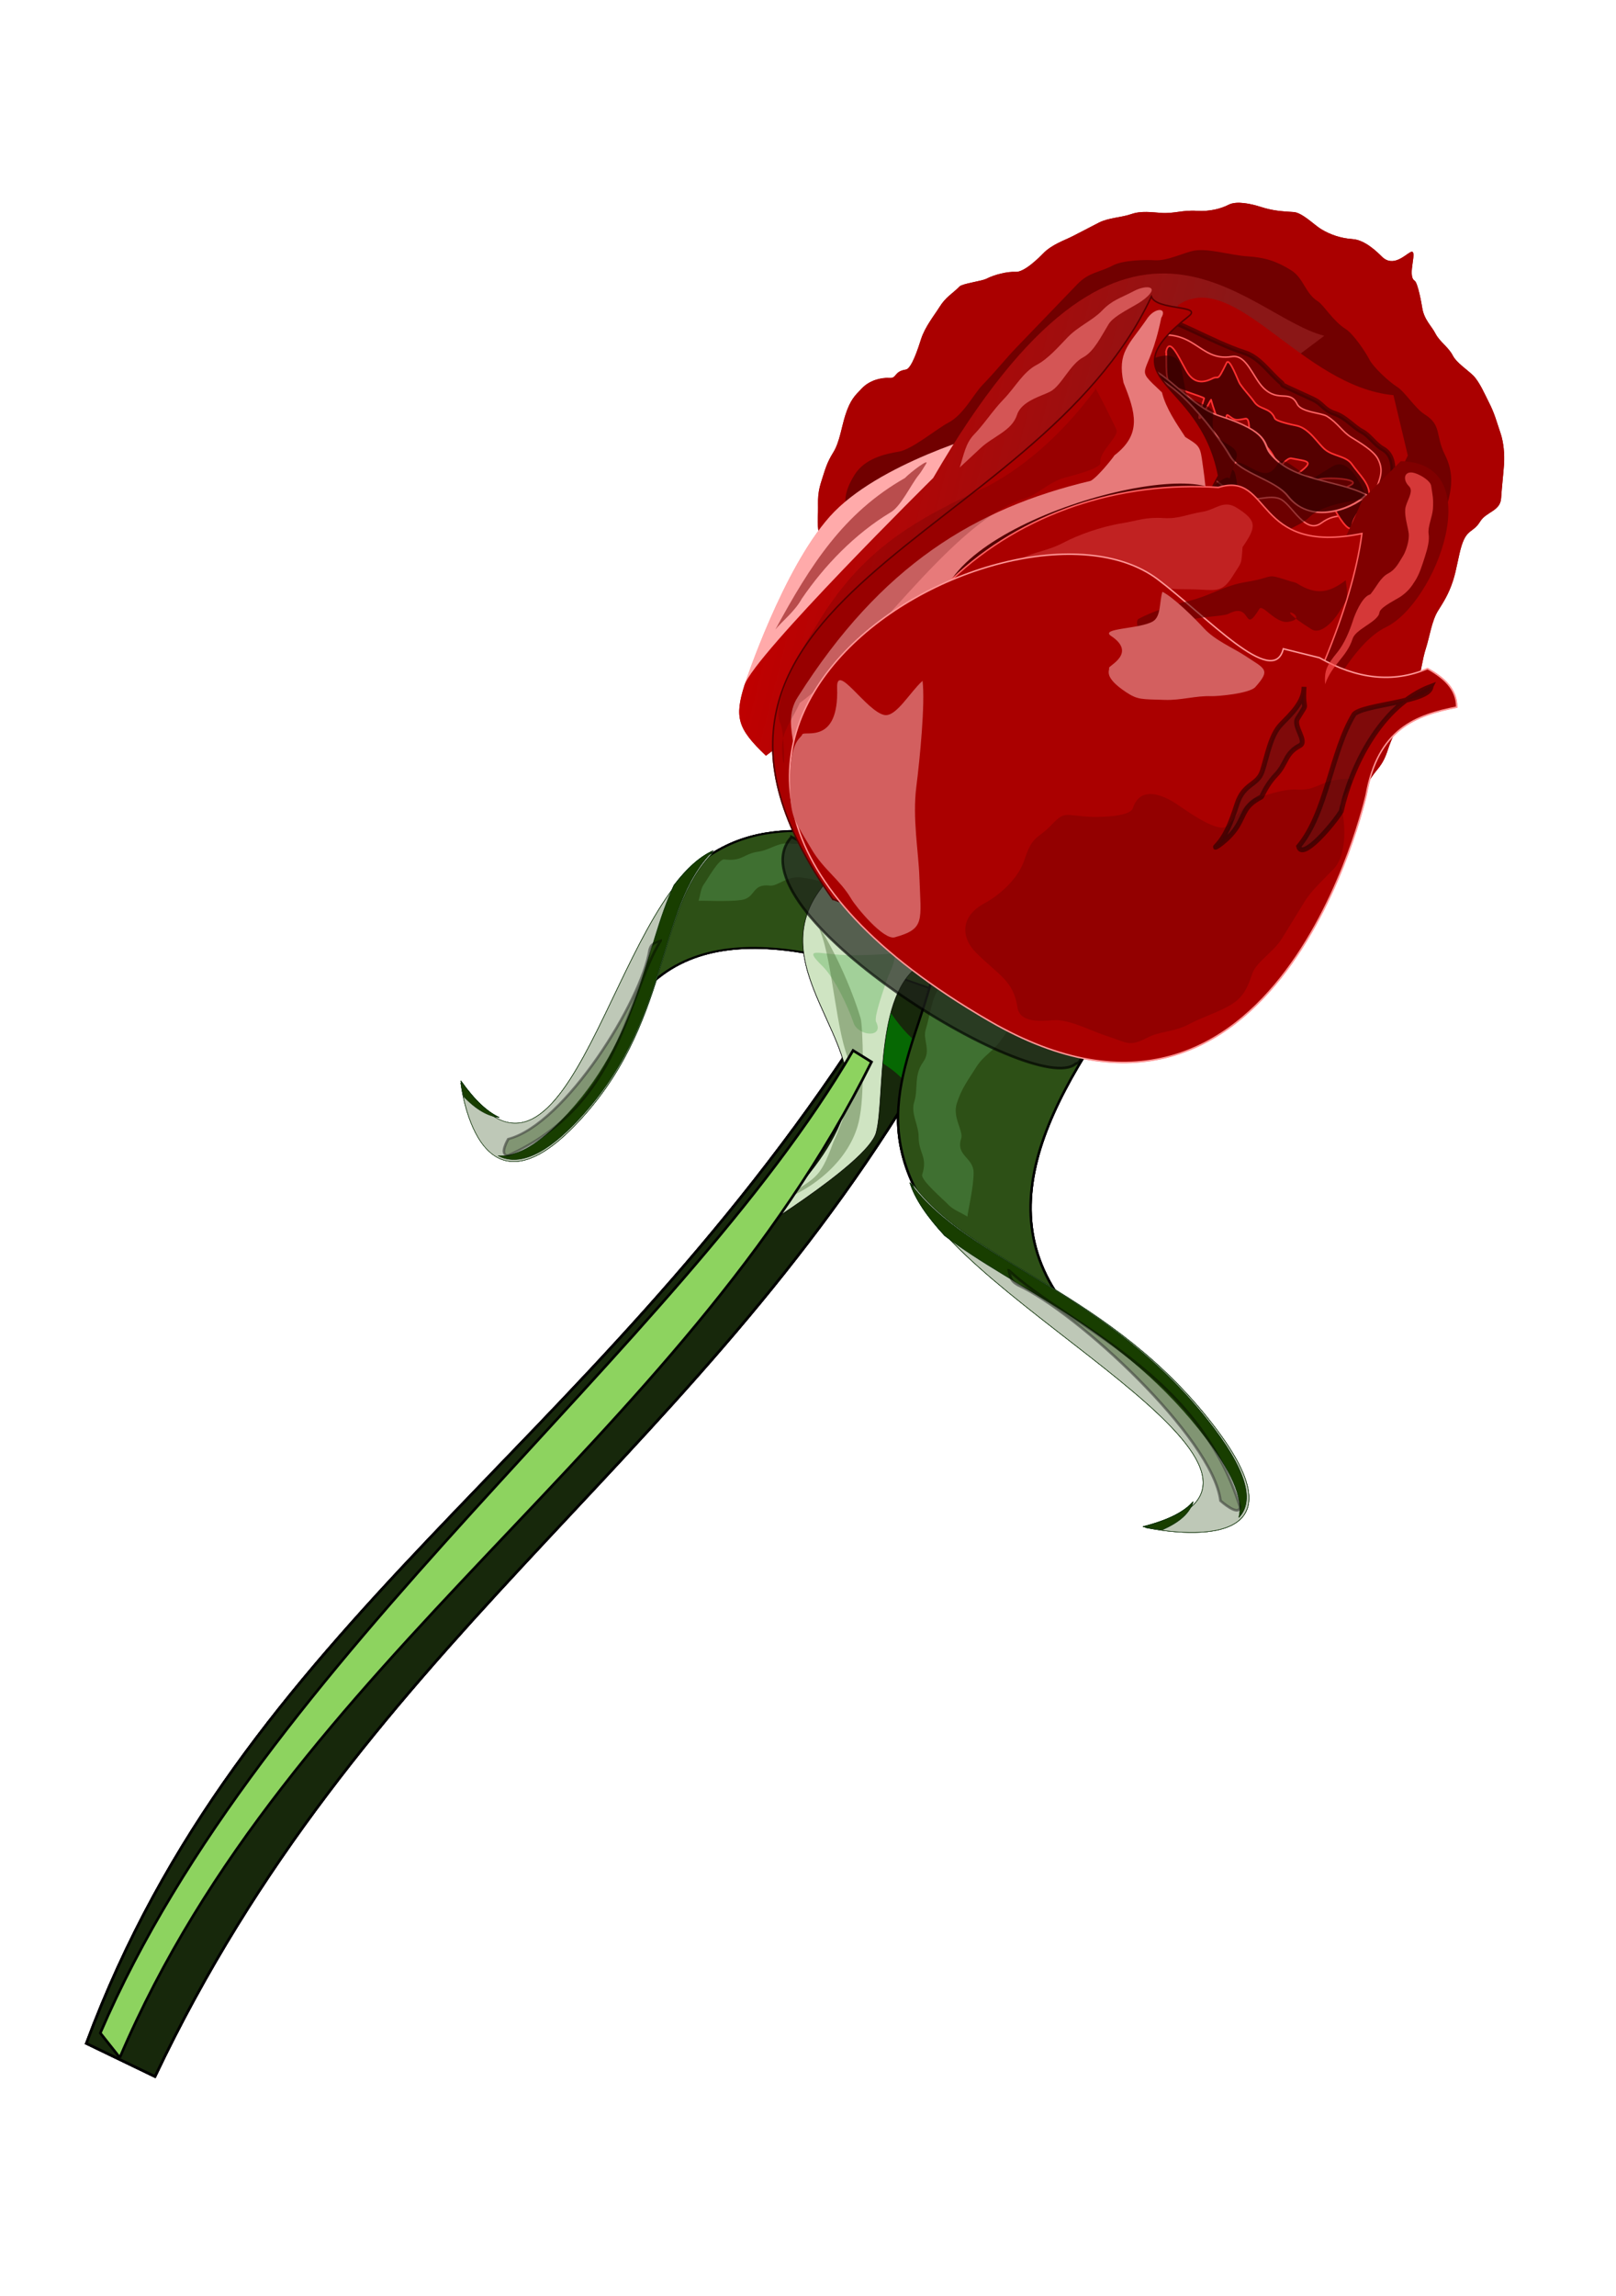 <?xml version="1.0" encoding="UTF-8" standalone="no"?>
<svg
   xmlns:dc="http://purl.org/dc/elements/1.1/"
   xmlns:cc="http://creativecommons.org/ns#"
   xmlns:rdf="http://www.w3.org/1999/02/22-rdf-syntax-ns#"
   xmlns:svg="http://www.w3.org/2000/svg"
   xmlns="http://www.w3.org/2000/svg"
   xmlns:xlink="http://www.w3.org/1999/xlink"
   xmlns:sodipodi="http://sodipodi.sourceforge.net/DTD/sodipodi-0.dtd"
   xmlns:inkscape="http://www.inkscape.org/namespaces/inkscape"
   viewBox="0 0 332.598 472.441"
   version="1.1"
   id="svg370"
   sodipodi:docname="rose.svg"
   width="88mm"
   height="125mm"
   inkscape:version="1.0.2-2 (e86c870879, 2021-01-15)">
  <sodipodi:namedview
     pagecolor="#ffffff"
     bordercolor="#666666"
     borderopacity="1"
     objecttolerance="10"
     gridtolerance="10"
     guidetolerance="10"
     inkscape:pageopacity="0"
     inkscape:pageshadow="2"
     inkscape:window-width="1920"
     inkscape:window-height="1017"
     id="namedview372"
     showgrid="false"
     units="mm"
     inkscape:zoom="0.57113489"
     inkscape:cx="114.16032"
     inkscape:cy="526.79585"
     inkscape:window-x="-8"
     inkscape:window-y="-8"
     inkscape:window-maximized="1"
     inkscape:current-layer="svg370" />
  <defs
     id="defs78">
    <filter
       id="e">
      <feGaussianBlur
         stdDeviation=".649"
         id="feGaussianBlur2" />
    </filter>
    <filter
       id="o">
      <feGaussianBlur
         stdDeviation=".119"
         id="feGaussianBlur5" />
    </filter>
    <filter
       id="b"
       x="-0.369"
       y="-0.616"
       width="1.738"
       height="2.233">
      <feGaussianBlur
         stdDeviation="4.485"
         id="feGaussianBlur8" />
    </filter>
    <filter
       id="h"
       x="-0.255"
       y="-0.268"
       width="1.51"
       height="1.536">
      <feGaussianBlur
         stdDeviation="7.305"
         id="feGaussianBlur11" />
    </filter>
    <filter
       id="a"
       x="-0.743"
       y="-0.228"
       width="2.485"
       height="1.456">
      <feGaussianBlur
         stdDeviation="3.508"
         id="feGaussianBlur14" />
    </filter>
    <filter
       id="g"
       x="-0.126"
       y="-0.131"
       width="1.251"
       height="1.262">
      <feGaussianBlur
         stdDeviation="3.414"
         id="feGaussianBlur17" />
    </filter>
    <filter
       id="w"
       x="-0.219"
       y="-0.295"
       width="1.438"
       height="1.589">
      <feGaussianBlur
         stdDeviation="3.588"
         id="feGaussianBlur20" />
    </filter>
    <filter
       id="v"
       x="-0.155"
       y="-0.089"
       width="1.31"
       height="1.177">
      <feGaussianBlur
         stdDeviation="4.331"
         id="feGaussianBlur23" />
    </filter>
    <filter
       id="u"
       x="-0.193"
       y="-0.231"
       width="1.386"
       height="1.461">
      <feGaussianBlur
         stdDeviation="3.904"
         id="feGaussianBlur26" />
    </filter>
    <filter
       id="t"
       x="-0.124"
       y="-0.067"
       width="1.247"
       height="1.135">
      <feGaussianBlur
         stdDeviation="2.482"
         id="feGaussianBlur29" />
    </filter>
    <filter
       id="s"
       x="-0.211"
       y="-0.121"
       width="1.422"
       height="1.242">
      <feGaussianBlur
         stdDeviation="2.315"
         id="feGaussianBlur32" />
    </filter>
    <filter
       id="r"
       x="-0.195"
       y="-0.09"
       width="1.39"
       height="1.18">
      <feGaussianBlur
         stdDeviation="1.54"
         id="feGaussianBlur35" />
    </filter>
    <filter
       id="q"
       x="-0.113"
       y="-0.149"
       width="1.225"
       height="1.297">
      <feGaussianBlur
         stdDeviation="5.523"
         id="feGaussianBlur38" />
    </filter>
    <filter
       id="p"
       x="-0.49"
       y="-0.13"
       width="1.98"
       height="1.26">
      <feGaussianBlur
         stdDeviation="2.471"
         id="feGaussianBlur41" />
    </filter>
    <filter
       id="n"
       x="-0.102"
       y="-0.214"
       width="1.205"
       height="1.429">
      <feGaussianBlur
         stdDeviation="2.404"
         id="feGaussianBlur44" />
    </filter>
    <filter
       id="d"
       x="-0.565"
       y="-0.174"
       width="2.131"
       height="1.349">
      <feGaussianBlur
         stdDeviation="8.914"
         id="feGaussianBlur47" />
    </filter>
    <filter
       id="c"
       x="-0.079"
       y="-0.145"
       width="1.159"
       height="1.29">
      <feGaussianBlur
         stdDeviation="3.743"
         id="feGaussianBlur50" />
    </filter>
    <filter
       id="m"
       x="-0.311"
       y="-0.107"
       width="1.622"
       height="1.214">
      <feGaussianBlur
         stdDeviation="3.773"
         id="feGaussianBlur53" />
    </filter>
    <filter
       id="l"
       x="-0.325"
       y="-0.321"
       width="1.649"
       height="1.643">
      <feGaussianBlur
         stdDeviation="4.364"
         id="feGaussianBlur56" />
    </filter>
    <filter
       id="k"
       x="-0.17"
       y="-0.294"
       width="1.34"
       height="1.588">
      <feGaussianBlur
         stdDeviation="5.149"
         id="feGaussianBlur59" />
    </filter>
    <filter
       id="j"
       x="-0.109"
       y="-0.038"
       width="1.217"
       height="1.076">
      <feGaussianBlur
         stdDeviation="5.116"
         id="feGaussianBlur62" />
    </filter>
    <filter
       id="i"
       x="-0.133"
       y="-0.331"
       width="1.266"
       height="1.662">
      <feGaussianBlur
         stdDeviation="7.506"
         id="feGaussianBlur65" />
    </filter>
    <linearGradient
       id="x"
       x1="327.29"
       x2="535.38"
       y1="1008.4"
       y2="452.09"
       gradientUnits="userSpaceOnUse">
      <stop
         stop-color="#6e0000"
         offset="0"
         id="stop68" />
      <stop
         stop-color="#d49182"
         offset="1"
         id="stop70" />
    </linearGradient>
    <linearGradient
       id="f"
       x1="118.19"
       x2="194.36"
       y1="410.22"
       y2="405.22"
       gradientUnits="userSpaceOnUse">
      <stop
         stop-color="#be0000"
         offset="0"
         id="stop73" />
      <stop
         stop-color="#8b1717"
         offset="1"
         id="stop75" />
    </linearGradient>
    <linearGradient
       inkscape:collect="always"
       xlink:href="#f"
       id="linearGradient1201"
       gradientUnits="userSpaceOnUse"
       x1="118.19"
       y1="410.22"
       x2="194.36"
       y2="405.22" />
    <linearGradient
       inkscape:collect="always"
       xlink:href="#f"
       id="linearGradient1203"
       gradientUnits="userSpaceOnUse"
       x1="118.19"
       y1="410.22"
       x2="194.36"
       y2="405.22" />
  </defs>
  <path
     d="m 172.075,178.653 c -6.114,9.523 -0.523,23.248 5.158,33.552 C 119.967,300.226 50.068,333.713 17.781,420.446 l 14.114,6.81 C 73.934,338.9 139.898,302.569 187.313,225.126 c 13.436,7.609 25.913,-2.185 36.926,-10.338 l -52.168,-36.138 z"
     fill="#17280b"
     fill-rule="evenodd"
     stroke="#000000"
     id="path82"
     style="stroke-width:0.537" />
  <path
     d="m 161.55,565.47 c -4.019,-0.62 -11.234,-7.594 -13.132,0 -0.367,1.467 8.208,9.345 9.091,11.112 3.441,6.881 5.001,11.062 10.102,16.162 5.67,5.67 10.144,4.567 17.173,8.081 4.633,2.316 16.574,2.123 20.203,3.03 4.081,1.02 12.777,-6.388 16.162,-8.081 0.083,-0.041 -15.105,-4.281 -30.305,-8.081 -10.949,-2.737 -23.228,-13.123 -29.294,-22.223 z"
     fill="#008000"
     fill-rule="evenodd"
     filter="url(#k)"
     opacity="0.85"
     id="path84"
     transform="matrix(0.511,0.164,-0.164,0.511,189.349,-115.809)" />
  <g
     transform="matrix(-0.001,0.427,-0.527,-0.063,478.261,69.741)"
     fill-rule="evenodd"
     id="g96">
    <path
       d="m 321.38,536.36 c 7.813,32.86 -9.464,68.319 25.735,98.342 l 87.212,31.991 C 369.665,644.316 377.66,591.832 395.725,535.173 l -74.344,1.185 z"
       fill="#2d5016"
       stroke="#000000"
       stroke-width="0.911"
       id="path86" />
    <path
       transform="matrix(1,0,0,0.779,0,119.16)"
       d="m 364.29,660.93 c -0.432,-2.129 -1.14,-14.559 -2.857,-21.429 -1.845,-7.381 -8.571,-5.11 -8.571,-14.286 0,-3.863 -5.714,-8.452 -5.714,-15.714 0,-7.875 1.307,-12.248 2.857,-20 1.301,-6.505 4.23,-9.778 5.714,-15.714 1.683,-6.731 2.857,-10.413 2.857,-18.571 0,-9.798 -1.149,-11.149 -5.714,-15.714 -4.39,-4.39 -15.15,4.718 -17.143,5.714 -7.791,3.896 -6.245,3.552 -8.571,12.857 -1.557,6.229 0,14.969 0,21.429 0,5.36 4.583,8.812 2.857,15.714 -1.917,7.667 1.429,13.139 1.429,20 0,5.91 4.277,9.965 5.714,15.714 1.937,7.747 5.714,7.826 5.714,17.143 0,2.796 11.23,8.78 12.857,10 2.409,1.807 5.714,1.905 8.571,2.857 z"
       fill="#569652"
       filter="url(#d)"
       opacity="0.679"
       id="path88" />
    <path
       d="m 340.36,628.43 c 31.429,22.736 85.536,15.775 139.64,53.929 53.773,37.917 -14.286,44.286 -14.286,44.286 68.478,-42.938 -97.976,-59.524 -125.36,-98.214 z"
       fill="#bec8b7"
       stroke="#062a00"
       stroke-width="0.2"
       id="path90" />
    <path
       d="m 339.36,628.41 c 3.835,5.419 10.423,10.409 18.688,15.094 l 0.094,0.062 c 31.807,11.603 75.857,12.773 119.88,43.812 14.827,10.455 20.342,18.502 20.625,24.688 3.254,-6.642 -0.387,-16.153 -19.625,-29.719 -54.107,-38.153 -108.23,-31.202 -139.66,-53.938 z m 140.75,83.25 c -1.949,4.638 -6.815,9.601 -15.375,14.969 0,0 3.109,-0.316 7.406,-1.125 5.646,-4.939 8.095,-9.531 7.969,-13.844 z"
       fill="#183e00"
       stroke="#062a00"
       stroke-width="0.2"
       id="path92" />
    <path
       d="m 385.71,648.79 c 28.942,13.431 81.089,14.989 112.14,59.286 0.769,3.847 -7.806,0.026 -7.857,0 -10.251,-22.191 -74.539,-52.052 -99.286,-55 -2.78,-0.695 -3.11,-1.136 -5,-4.286 z"
       fill="#2d5016"
       filter="url(#c)"
       opacity="0.645"
       stroke="#000000"
       id="path94" />
  </g>
  <path
     d="m 173.919,177.825 16.944,19.946 c -11.103,4.647 -8.596,28.06 -10.536,35.272 -1.742,6.473 -28.133,22.366 -28.133,22.366 0,0 18.787,-13.983 22.007,-28.363 3.386,-15.126 -21.545,-31.945 -0.281,-49.222 z"
     fill="#cfe4c2"
     fill-rule="evenodd"
     stroke="#000000"
     stroke-width="0.107"
     id="path98" />
  <path
     d="m 168.62,556.38 c -4.383,1.834 -13.351,5.358 -20.203,7.071 -8.494,2.123 -14.014,1.579 -5.051,6.061 6.157,3.078 14.229,11.901 18.183,17.173 3.27,4.359 13.098,1.987 8.081,-3.03 -1.356,-1.356 -1.01,-11.481 -1.01,-15.152 0,-4.921 1.096,-6.64 0,-12.122 z"
     fill="#46a846"
     fill-rule="evenodd"
     filter="url(#l)"
     opacity="0.573"
     id="path100"
     transform="matrix(0.511,0.164,-0.164,0.511,189.349,-115.809)" />
  <g
     transform="matrix(0.511,0.164,-0.164,0.511,116.935,-133.398)"
     fill-rule="evenodd"
     id="g112">
    <path
       d="m 321.38,536.36 c 7.813,32.86 -9.464,68.319 25.735,98.342 l 87.212,31.991 C 369.665,644.316 377.66,591.832 395.725,535.173 l -74.344,1.185 z"
       fill="#2d5016"
       stroke="#000000"
       stroke-width="0.911"
       id="path102" />
    <path
       transform="matrix(1,0,0,0.779,0,119.16)"
       d="m 364.29,660.93 c -0.432,-2.129 -1.14,-14.559 -2.857,-21.429 -1.845,-7.381 -8.571,-5.11 -8.571,-14.286 0,-3.863 -5.714,-8.452 -5.714,-15.714 0,-7.875 1.307,-12.248 2.857,-20 1.301,-6.505 4.23,-9.778 5.714,-15.714 1.683,-6.731 2.857,-10.413 2.857,-18.571 0,-9.798 -1.149,-11.149 -5.714,-15.714 -4.39,-4.39 -15.15,4.718 -17.143,5.714 -7.791,3.896 -6.245,3.552 -8.571,12.857 -1.557,6.229 0,14.969 0,21.429 0,5.36 4.583,8.812 2.857,15.714 -1.917,7.667 1.429,13.139 1.429,20 0,5.91 4.277,9.965 5.714,15.714 1.937,7.747 5.714,7.826 5.714,17.143 0,2.796 11.23,8.78 12.857,10 2.409,1.807 5.714,1.905 8.571,2.857 z"
       fill="#569652"
       filter="url(#d)"
       opacity="0.679"
       id="path104" />
    <path
       d="m 340.36,628.43 c 31.429,22.736 85.536,15.775 139.64,53.929 53.773,37.917 -14.286,44.286 -14.286,44.286 68.478,-42.938 -97.976,-59.524 -125.36,-98.214 z"
       fill="#bec8b7"
       stroke="#062a00"
       stroke-width="0.2"
       id="path106" />
    <path
       d="m 339.36,628.41 c 3.835,5.419 10.423,10.409 18.688,15.094 l 0.094,0.062 c 31.807,11.603 75.857,12.773 119.88,43.812 14.827,10.455 20.342,18.502 20.625,24.688 3.254,-6.642 -0.387,-16.153 -19.625,-29.719 -54.107,-38.153 -108.23,-31.202 -139.66,-53.938 z m 140.75,83.25 c -1.949,4.638 -6.815,9.601 -15.375,14.969 0,0 3.109,-0.316 7.406,-1.125 5.646,-4.939 8.095,-9.531 7.969,-13.844 z"
       fill="#183e00"
       stroke="#062a00"
       stroke-width="0.2"
       id="path108" />
    <path
       d="m 385.71,648.79 c 28.942,13.431 81.089,14.989 112.14,59.286 0.769,3.847 -7.806,0.026 -7.857,0 -10.251,-22.191 -74.539,-52.052 -99.286,-55 -2.78,-0.695 -3.11,-1.136 -5,-4.286 z"
       fill="#2d5016"
       filter="url(#c)"
       opacity="0.645"
       stroke="#000000"
       id="path110" />
  </g>
  <g
     transform="matrix(0.959,0.308,-0.315,0.979,173.939,-312.045)"
     fill-rule="evenodd"
     id="g170">
    <path
       d="m 235.3,426.88 c -6.612,2.098 -15.406,1.306 -22.039,0 -6.454,-1.271 -11.549,-0.722 -17.841,0.517 -5.125,1.009 -10.207,1.034 -15.742,1.034 -5.753,0 -11.74,-1.55 -17.841,-1.55 -5.613,0 -8.448,-0.568 -11.544,-3.617 -2.795,-2.752 -2.889,-5.298 -5.772,-6.718 -4.119,-2.028 -8.798,-2.463 -12.069,-5.684 -2.721,-2.679 -5.086,-6.558 -6.822,-8.268 -0.736,-0.724 -0.826,-5.835 -1.05,-6.718 -0.701,-2.76 -2.067,-4.524 -2.624,-6.718 -0.758,-2.986 -1.574,-3.813 -1.574,-7.234 0,-2.596 -0.105,-3.722 0.525,-6.201 0.572,-2.253 0,-5.415 0,-7.751 0,-3.229 0.608,-4.298 1.574,-6.201 0.941,-1.854 2.886,-3.165 4.723,-3.617 1.439,-0.354 0.385,-1.482 2.624,-2.584 1.075,-0.529 1.05,-4.944 1.05,-6.718 0,-2.65 1.098,-5.357 1.574,-7.234 0.599,-2.361 1.709,-3.365 2.624,-5.167 0.369,-0.726 3.979,-2.368 4.723,-3.1 1.349,-1.328 3.726,-2.726 5.247,-3.1 1.726,-0.425 3.67,-4.127 4.198,-5.167 1.188,-2.34 3.344,-3.809 4.723,-5.167 l 4.198,-4.134 c 1.568,-1.544 4.029,-2.33 5.772,-3.617 1.748,-1.291 3.908,-1.608 5.772,-2.067 2.601,-0.64 3.892,-1.862 6.822,-2.584 2.504,-0.616 4.533,-1.88 5.772,-3.1 1.306,-1.286 4.383,-1.55 6.297,-1.55 2.702,0 4.353,-0.426 6.822,-1.034 1.655,-0.408 4.786,1.178 6.297,1.55 2.165,0.533 4.557,0.558 6.822,0 2.52,-0.62 5.669,0.983 6.822,1.55 2.853,1.405 4.384,-1.733 5.247,-2.584 1.383,-1.362 0.727,4.7 2.624,5.167 0.77,0.19 2.89,4.141 3.148,4.651 1.115,2.197 2.936,2.892 4.198,4.134 1.312,1.292 3.411,1.809 4.723,3.1 1.207,1.188 3.681,1.812 5.247,2.584 1.602,0.789 3.578,3.006 4.723,4.134 1.904,1.875 2.68,3.174 4.198,5.167 1.194,1.568 2.159,3.854 2.624,5.684 0.526,2.071 0.901,4.065 1.574,6.718 0.631,2.486 -2.051,3.428 -2.624,5.684 -0.67,2.64 -2.099,2.141 -2.099,5.684 0,2.006 0.525,4.878 0.525,7.234 0,2.895 -0.558,4.78 -1.05,6.718 -0.572,2.253 0,5.415 0,7.751 0,2.617 0.525,4.28 0.525,7.234 0,2.762 -1.05,4.304 -1.05,7.234 0,2.006 -0.525,4.878 -0.525,7.234 0,3.595 -0.927,4.167 -1.574,6.718 -0.785,3.092 -2.175,4.801 -3.673,7.751 -1.203,2.37 -2.825,5.027 -4.198,6.718 -1.432,1.762 -2.238,5.333 -2.624,7.234 z"
       fill="#aa0000"
       id="path114" />
    <path
       d="m 132.14,398.79 c 0.155,-2.692 -2.878,-7.898 -4.286,-10.714 -1.78,-3.561 -2.431,-5.277 -1.429,-9.286 0.957,-3.83 4.786,-5.964 7.143,-7.143 2.473,-1.237 5.917,-6.631 7.857,-8.571 2.474,-2.474 3.051,-6.816 4.286,-9.286 1.955,-3.911 2.702,-6.119 4.286,-9.286 l 4.286,-8.571 3.571,-7.143 c 1.49,-2.98 3.528,-3.528 5.714,-5.714 1.717,-1.717 6.117,-3.136 7.857,-3.571 2.545,-0.636 5.266,-3.347 7.143,-4.286 2.627,-1.313 7.294,-1.288 10.714,-2.143 3.353,-0.838 5.931,-0.839 9.286,0 2.946,0.737 4.125,3.531 7.143,4.286 1.386,0.347 4.172,2.829 7.143,3.571 1.81,0.452 5.377,3.235 6.429,4.286 1.306,1.306 5.288,3.108 7.143,3.571 1.898,0.474 4.847,2.998 7.143,3.571 4.029,1.007 3.316,3.316 6.429,6.429 2.72,2.72 3.571,5.714 3.571,10 0,3.755 -1.919,6.248 -2.857,10 -0.344,1.375 -6.163,4.735 -7.143,5.714 -17.087,17.087 -39.663,15.809 -62.143,21.429 -20.603,5.151 -23.461,22.352 -39.286,12.857 z"
       fill="#2b0000"
       filter="url(#q)"
       opacity="0.675"
       id="path116" />
    <path
       d="m 149.99,362.45 c 0,0 -19.824,12.627 -25.759,25.759 -5.852,12.949 -6.061,36.871 -6.061,36.871 9.821,-20.091 20.66,-41.2 31.82,-62.629 z"
       fill="#ffaaaa"
       id="path118" />
    <path
       d="m 126.77,437.68 c -7.26,-3.412 -8.53,-5.386 -8.586,-12.122 -0.056,-6.23 23.739,-51.013 23.739,-51.013 16.749,-75.502 50.019,-50.049 67.175,-51.013 l -82.327,114.15 z"
       fill="url(#f)"
       id="path120"
       style="fill:url(#linearGradient1201)" />
    <path
       d="m 173.24,349.8 5.556,-23.234 c 8.657,-10.555 29.081,8 47.477,4.041 l 6.566,10.607 -5.051,37.376 -52.528,-8.081 -2.02,-20.708 z"
       fill="#aa0000"
       id="path122" />
    <path
       d="m 176.78,332.63 0.758,-2.02 c 0.507,-1.352 10.113,1.01 17.173,1.01 3.252,0 6.061,2.357 9.091,3.535 0.111,0.043 0.168,0.168 0.253,0.253 0.193,0.193 6.629,0.773 7.576,1.01 1.607,0.402 2.345,1.263 4.293,1.263 2.473,0 4.464,1.417 6.566,1.768 1.63,0.272 3.201,1.65 5.051,2.02 2.562,0.512 3.276,3.003 3.788,5.051 0.116,0.464 -2.484,4.897 -3.03,5.808 -0.127,0.211 -11.753,3.78 -11.869,3.788 -2.557,0.17 -34.854,-17.365 -40.406,-22.223 -0.369,-0.323 0.505,-0.842 0.758,-1.263 z"
       fill="#2b0000"
       filter="url(#n)"
       opacity="0.654"
       stroke="#000000"
       id="path124" />
    <path
       d="m 174.76,334.65 c 8.617,-5.205 11.425,1.611 17.678,-1.515 2.694,-1.347 5.388,2.694 8.081,4.041 3.873,1.936 5.197,-1.369 7.576,1.01 1.347,1.347 5.23,0.171 6.566,0.505 2.592,0.648 3.89,1.983 6.061,2.525 1.776,0.444 5.197,1.156 6.566,2.525 1.937,1.937 1.515,3.551 1.515,6.566 0,1.149 -3.777,3.493 -4.041,4.546 -0.713,2.85 -2.207,1.428 -4.546,4.546 -2.303,3.071 -6.5,-1.372 -9.091,-2.02 -2.748,-0.687 -5.684,2.746 -8.586,2.02 -11.43,-2.858 -25.748,-10.521 -27.274,-22.728 -0.086,-0.689 -0.337,-1.347 -0.505,-2.02 z"
       fill="#8d0000"
       stroke="#ff6565"
       stroke-width="0.3"
       id="path126" />
    <path
       d="m 179.31,336.11 c -0.252,-3.399 3.89,1.644 5.707,2.978 1.843,1.354 3.462,0.901 4.994,-0.579 1.124,-1.086 1.127,0.696 1.784,-3.846 0.194,-1.342 3.37,2.778 3.924,3.185 1.717,1.261 2.547,1.567 3.924,2.578 1.64,1.204 3.405,0.005 4.994,1.848 0.429,0.497 3.687,0.179 4.637,0.069 2.693,-0.312 5.393,2.169 7.134,2.813 2.094,0.775 4.45,-0.068 6.064,1.117 2.24,1.645 4.667,2.592 5.351,4.839 0.366,1.203 -1.795,4.378 -1.427,6.838 0.339,2.264 -4.003,-1.491 -4.281,-1.93 -1.852,-2.934 -0.578,-3.688 1.427,-5.624 1.914,-1.849 -4.345,-0.379 -6.421,0.744 -1.241,0.671 2.919,3.908 -3.21,4.618 -4.126,0.478 -2.832,-2.277 -1.07,-4.729 2.247,-3.126 0.802,-2.519 -2.497,-2.137 -0.761,0.088 -1.965,2.345 -1.427,3.198 0.009,0.015 -4.051,-6.095 -6.777,-3.461 -1.281,1.237 -1.821,-5.232 -3.21,-4.481 -1.958,1.059 -1.938,0.917 -3.567,0.413 -0.93,-0.288 0.852,2.843 1.427,4.081 1.385,2.98 -4.075,-3.424 -5.707,-6.011 -0.101,-0.161 -1.427,9.519 -1.427,0.165 0,-0.228 -6.259,-0.116 -7.134,-0.387 -1.583,-0.49 -2.234,-3.645 -3.21,-6.3 z"
       fill="#550000"
       stroke="#ff3131"
       stroke-width="0.33"
       id="path128" />
    <path
       transform="matrix(1.502,0,0,0.996,-100.54,1.324)"
       d="m 218.19,351.32 c -4.425,-1.106 -10.104,2.018 -14.142,-2.02 -1.371,-1.371 -0.813,-4.041 -8.081,-4.041 -4.13,0 -8.411,-5.051 -12.122,-5.051 -4.914,0 1.719,0.026 7.071,4.041 3.259,2.444 6.528,6.01 8.081,8.081 1.99,2.653 6.746,1.696 9.091,4.041 4.693,4.693 9.67,-2.893 10.102,-5.051 z"
       fill="#550000"
       filter="url(#o)"
       stroke="#f16868"
       stroke-width="0.3"
       id="path130" />
    <path
       transform="matrix(-1.316,-0.506,0,1,459.47,101.75)"
       d="m 200.01,363.44 c 0.688,-2.556 -0.322,-5.189 -1.515,-7.576 -1.328,-2.656 -1.01,0.687 -1.01,-3.535 0,-3.313 -4.737,-1.079 -6.061,-5.051 -0.22,-0.659 -0.337,-1.347 -0.505,-2.02 -0.531,-2.123 -5.082,-0.568 -6.061,-2.525 l -2.02,-4.041 c -1.801,-3.602 -4.688,-1.373 -6.566,0.505 -0.3,0.3 5.921,6.147 7.576,11.112 0.595,1.786 1.684,3.367 2.525,5.051 2.261,4.523 9.586,4.705 13.637,8.081 z"
       fill="#2b0000"
       filter="url(#e)"
       opacity="0.688"
       id="path132" />
    <path
       d="m 226.78,352.33 5.051,-9.596 c 17.434,-5.16 15.656,24.922 7.531,32.489 -10.934,10.184 -8.424,50.827 -20.663,83.678 -6.899,18.518 -45.962,6.061 -45.962,6.061 21.576,-17.525 48.581,-53.479 54.043,-112.63 z"
       fill="#800000"
       id="path134" />
    <path
       transform="matrix(1.105,0,0,1,-18.568,0)"
       d="m 200.01,363.44 c 0.688,-2.556 -0.322,-5.189 -1.515,-7.576 -1.328,-2.656 -1.01,0.687 -1.01,-3.535 0,-3.313 -4.737,-1.079 -6.061,-5.051 -0.22,-0.659 -0.337,-1.347 -0.505,-2.02 -0.531,-2.123 -5.082,-0.568 -6.061,-2.525 l -2.02,-4.041 c -1.801,-3.602 -4.688,-1.373 -6.566,0.505 -0.3,0.3 5.921,6.147 7.576,11.112 0.595,1.786 1.684,3.367 2.525,5.051 2.261,4.523 9.586,4.705 13.637,8.081 z"
       fill="#2b0000"
       filter="url(#e)"
       opacity="0.739"
       id="path136" />
    <path
       d="m 148.73,460.93 c -60.57,-44.667 17.459,-80.529 24.286,-134.29 1.903,2.38 10.608,-1.6 8.492,1.467 -12.212,17.696 5.909,10.856 15.794,28.533 l -20,105.71 -28.571,-1.429 z"
       fill="#aa0000"
       stroke="#560000"
       stroke-width="0.3"
       id="path138" />
    <path
       d="m 195.97,360.91 c -0.246,-0.996 -2.33,-5.166 -3.03,-6.566 -1.152,-2.303 -1.723,-2.325 -4.546,-3.03 -2.552,-2.031 -5.537,-4.25 -7.324,-7.071 -7.637,-3.576 -3.318,-1.166 -4.798,-14.142 0.617,-2.469 -2.054,-1.634 -2.778,1.263 -1.821,5.896 -3.653,7.994 -0.505,13.385 4.211,4.974 6.838,8.627 2.778,14.395 -0.161,0.644 -1.92,5.203 -3.03,6.313 -20.725,12.274 -35.503,28.924 -43.437,59.094 -1.035,3.621 0.809,6.67 2.02,9.091 3.654,7.307 0.319,7.437 6.566,12.122 3.079,2.309 22.827,-12.22 24.244,-13.637 11.159,-11.159 18.37,-57.174 29.8,-67.175 1.433,-1.254 2.694,-2.694 4.041,-4.041 z"
       fill="#ffaaaa"
       filter="url(#v)"
       opacity="0.846"
       id="path140" />
    <path
       d="m 167.94,347.78 c -1.478,-1.868 5.688,5.316 6.566,6.313 1.104,1.104 -2.044,5.257 -1.01,7.324 0.549,1.098 -5.529,4.696 -6.061,5.051 -3.099,2.066 -4.076,5.021 -7.071,6.819 -12.554,9.584 -20.402,38.963 -30.305,52.275 -0.657,5.275 -2.176,7.012 0.253,11.869 1.426,2.853 -1.462,-5.503 -2.778,-6.819 -3.202,-3.202 -0.155,-17.008 0.758,-20.203 4.104,-18.349 13.25,-27.221 24.749,-37.628 6.848,-6.877 11.683,-15.76 14.9,-25.001 z"
       fill="#550000"
       filter="url(#t)"
       opacity="0.47"
       id="path142" />
    <path
       d="m 152.03,400.06 c -7.36,-16.379 40.446,-47.172 47.73,-39.396 -11.361,18.439 -28.316,30.352 -47.73,39.396 z"
       fill="#550000"
       filter="url(#u)"
       id="path144" />
    <path
       d="m 151.52,457.89 c -22.183,-51.16 7.706,-89.535 46.467,-98.995 9.416,-6.46 11.006,10.909 30.81,0 5.66,30.202 -9.699,85.368 -19.193,102.03 -12.273,12.693 -43.718,13.713 -58.084,-3.03 z"
       fill="#aa0000"
       stroke="#ff6060"
       stroke-width="0.3"
       id="path146" />
    <path
       d="m 206.43,368.79 c 1.411,-4.657 1.294,-5.926 -3.571,-7.143 -3.155,-0.789 -3.922,1.604 -6.429,2.857 -3.012,1.506 -4.156,2.825 -7.143,3.571 -3.7,0.925 -4.823,2.054 -7.857,3.571 -3.878,1.939 -7.768,4.91 -10,7.143 -3.223,3.223 -6.093,3.838 -8.571,7.143 -1.918,2.558 -4.24,4.908 -5.714,7.857 -1.488,2.975 -2.127,4.937 -2.857,7.857 -0.583,2.332 -3.744,5.173 -5,6.429 -2.537,2.537 -3.126,6.252 -5,10 -5.31,10.62 -0.638,4.924 5,-0.714 1.078,-1.078 2.381,-1.905 3.571,-2.857 6.108,-4.886 13.999,-14.713 19.286,-20 l 10,-10 c 2.357,-2.357 5.393,-2.857 9.286,-2.857 2.907,0 6.803,-1.522 9.286,-2.143 3.806,-0.951 4.759,-1.178 5.714,-5 0.729,-2.917 0.897,-2.127 0,-5.714 z"
       fill="#ff8080"
       filter="url(#g)"
       opacity="0.521"
       id="path148" />
    <path
       d="m 186.88,474.55 c -108.87,-23.144 -30.804,-106.59 5.051,-94.449 11.77,4.025 29.381,13.892 28.789,5.556 l 7.576,-0.505 c 8.548,1.755 15.864,0.432 21.718,-4.546 3.795,0.751 6.962,2.129 8.081,5.556 -7.432,4.017 -13.971,8.926 -12.122,22.223 0,0 7.556,80.333 -59.094,66.165 z"
       fill="#aa0000"
       stroke="#ff9797"
       stroke-width="0.3"
       id="path150" />
    <path
       d="m 228.57,368.79 c -2.392,3.325 -4.677,4.724 -9.286,3.571 -0.462,-0.115 -0.952,0 -1.429,0 -5.743,0 -2.856,-5.9e-4 -8.571,2.857 -4.139,2.07 -5.852,4.654 -10,7.143 -3.368,2.021 -6.479,4.336 -8.571,6.429 -1.03,1.03 3.298,5.167 4.286,7.143 1.638,3.276 8.611,2.936 5.714,-2.857 -3.328,-6.656 8.078,-2.39 0,-6.429 -1.667,-0.834 6.196,-3.339 7.143,-4.286 3.917,-3.917 4.156,3.377 5.714,-2.857 0.292,-1.169 4.112,1.873 6.429,0.714 4.806,-2.403 -6.153,-2.788 5,0 2.13,0.532 3.753,-2.87 4.286,-5 0.73,-2.92 1.049,-2.902 -0.714,-6.429 z"
       fill="#550000"
       filter="url(#w)"
       opacity="0.731"
       id="path152" />
    <path
       transform="matrix(1.122,0,0,1.245,-23.552,-94.738)"
       d="m 193.57,383.08 c 2.295,0.318 6.996,2.427 9.286,3.571 2.579,1.29 6.248,1.562 8.571,2.143 4.236,1.059 5.318,0.793 3.571,4.286 -0.648,1.296 -6.067,3.303 -7.143,3.571 -2.758,0.69 -5.005,2.144 -7.857,2.857 -4.019,1.005 -4.624,1.344 -7.143,0.714 -4.925,-1.231 -3.982,-2.553 -4.286,-2.857 -0.288,-0.288 4.076,-3.624 -1.429,-5 -2.498,-0.625 4.607,-2.465 6.429,-4.286 1.179,-1.179 0,-3.333 0,-5 z"
       fill="#d35f5f"
       filter="url(#b)"
       id="path154" />
    <path
       transform="matrix(0.99,1.534,-1.057,1.768,365.83,-560.38)"
       d="m 193.57,383.08 c 2.295,0.318 6.996,2.427 9.286,3.571 2.579,1.29 6.248,1.562 8.571,2.143 4.236,1.059 5.318,0.793 3.571,4.286 -0.648,1.296 -6.067,3.303 -7.143,3.571 -2.758,0.69 -5.005,2.144 -7.857,2.857 -4.019,1.005 -4.624,1.344 -7.143,0.714 -4.925,-1.231 -3.982,-2.553 -4.286,-2.857 -0.288,-0.288 4.076,-3.624 -1.429,-5 -2.498,-0.625 4.607,-2.465 6.429,-4.286 1.179,-1.179 0,-3.333 0,-5 z"
       fill="#d35f5f"
       filter="url(#b)"
       id="path156" />
    <path
       d="m 241.43,411.65 c 0.701,-3.971 2.671,-6.693 -2.143,-4.286 -3.48,1.74 -3.469,3.367 -7.143,4.286 -2.916,0.729 -5.83,3.272 -7.857,4.286 -0.701,0.35 -2.974,6.546 -3.571,7.143 -1.737,1.737 -9.821,-1.027 -11.429,-1.429 -4.235,-1.059 -7.857,-0.486 -7.857,3.571 0,1.965 -6.787,4.018 -7.857,4.286 -5.288,1.322 -5.154,0.307 -7.143,4.286 -1.531,3.062 -2.857,2.722 -2.857,7.857 0,4.331 -3.066,8.78 -5,10.714 -3.997,3.997 -2.546,8.013 1.429,10 5.765,2.883 9.02,3.04 11.429,7.857 1.7,3.401 7.003,0.392 8.571,0 3.115,-0.779 7.485,0 10.714,0 4.156,0 4.933,0.781 7.857,-2.143 2.009,-2.009 4.933,-2.791 7.143,-5 2.333,-2.333 4.315,-3.6 6.429,-5.714 2.235,-2.235 2.857,-4.039 2.857,-7.857 0,-2.497 2.791,-5.449 3.571,-8.571 l 2.143,-8.571 c 0.593,-2.373 2.458,-5.631 3.571,-7.857 1.867,-3.735 -0.901,-10.412 -2.857,-12.857 z"
       fill="#550000"
       filter="url(#h)"
       opacity="0.521"
       id="path158" />
    <path
       d="m 227.14,391.65 c 0.967,2.967 -0.889,6.064 -2.143,8.571 -1.345,2.691 -0.714,6.804 -0.714,10 0,3.095 -2.857,3.375 -2.857,7.857 0,4.16 -0.229,6.887 -1.429,9.286 -0.564,1.129 2.094,-1.949 2.857,-5 0.765,-3.061 0.025,-4.311 2.857,-7.143 0.117,-0.117 0.207,-2.556 1.429,-5 1.478,-2.957 0.386,-4.672 2.857,-7.143 1.282,-1.282 -2.583,-3.241 -2.143,-5 1.104,-4.416 0.614,-1.117 -0.714,-6.429 z"
       fill="#501616"
       filter="url(#a)"
       opacity="0.684"
       stroke="#000000"
       id="path160" />
    <path
       d="m 251.79,383.79 c 0.967,2.967 -11.96,7.492 -13.214,10 -2.12,8.523 0.869,20.346 -2.5,28.571 1.579,2.557 5.309,-6.235 6.071,-9.286 -0.841,-9.057 1.031,-22.636 9.643,-29.286 z"
       fill="#501616"
       filter="url(#a)"
       opacity="0.684"
       stroke="#000000"
       id="path162" />
    <path
       d="m 146.43,370.93 2.857,-5 c 1.749,-3.061 5,-5.172 5,-8.571 0,-2.886 3.648,-5.076 5,-6.429 1.825,-1.825 2.108,-6.394 4.286,-8.571 1.714,-1.714 2.18,-5.149 2.857,-7.857 0.506,-2.022 3.862,-4.911 5,-6.429 3.015,-4.019 -0.009,-3.563 -2.143,-1.429 -2.318,2.318 -3.653,3.021 -5,5.714 -1.197,2.394 -3.655,4.454 -5,7.143 -1.217,2.434 -2.482,5.339 -4.286,7.143 -2.233,2.233 -2.746,5.492 -4.286,8.571 -1.488,2.976 -2.182,5.793 -3.571,8.571 -1.091,2.181 -0.714,4.425 -0.714,7.143 z"
       fill="#d45555"
       filter="url(#s)"
       id="path164" />
    <path
       d="m 120.71,413.08 c 0.714,-1.891 2.626,-4.556 3.214,-7.5 2.364,-7.83 6.321,-15.639 11.786,-21.786 1.71,-1.71 2.291,-6.62 3.214,-8.929 0.322,-0.805 0.476,-1.667 0.714,-2.5 0.465,-1.627 -2.458,2.415 -3.214,3.929 -9.712,10.373 -12.921,22.255 -15.714,36.786 z"
       fill="#800000"
       filter="url(#r)"
       opacity="0.739"
       id="path166" />
    <path
       d="m 231.07,389.86 c 0.09,-4.247 2.5,-6.437 2.5,-10.357 0,-1.884 3.091,-4.149 3.571,-6.071 0.058,-0.231 0,-0.476 0,-0.714 0,-1.123 2.612,-3.483 3.214,-4.286 1.031,-1.375 1.39,-2.345 1.786,-3.929 0.383,-1.532 0.357,-3.262 0.357,-5 0,-2.059 -0.13,-3.475 -0.714,-4.643 -0.629,-1.259 -0.327,-3.45 -0.714,-5 -0.508,-2.031 -1.061,-2.836 -1.786,-4.286 -0.431,-0.861 -2.496,-1.429 -3.929,-1.429 -2.305,0 -2.155,1.958 -0.357,2.857 1.401,0.7 0.335,3.124 0.714,4.643 0.377,1.508 1.504,3.007 2.143,4.286 0.644,1.288 0.604,3.654 0.357,4.643 -0.424,1.697 -0.627,3.127 -1.786,4.286 -1.281,1.281 -1.432,3.222 -2.143,5 -0.062,0.156 -0.238,0.238 -0.357,0.357 -1.141,1.141 -1.429,4.373 -1.429,5.714 0,2.165 -0.195,4.951 -1.071,7.143 -1.235,3.087 -1.387,4.212 -0.357,6.786 z"
       fill="#ff5555"
       filter="url(#p)"
       opacity="0.816"
       id="path168" />
  </g>
  <path
     d="m 155.49,660.42 c 10.127,-13.351 11.989,-11.643 12.627,-27.779 0.888,-7.103 2.082,-25.698 -3.03,-30.81 -8.324,-8.324 -18.276,-34.904 -26.264,-44.447 -4.115,-4.915 12.679,9.312 24.749,26.769 1.718,2.484 9.961,26.149 11.112,35.355 2.412,14.316 -5.655,30.111 -19.193,40.911 z"
     fill="#42652d"
     fill-rule="evenodd"
     filter="url(#m)"
     opacity="0.637"
     id="path172"
     transform="matrix(0.511,0.164,-0.164,0.511,189.349,-115.809)" />
  <path
     d="M 14.819,1050.4 C 30.341,884.07 147.599,762.02 172.659,598.82 l -8.081,-2.02 c -28.876,130.18 -144.68,289.39 -159.76,446.91 l 10,6.682 z"
     fill="#8dd35f"
     fill-rule="evenodd"
     filter="url(#j)"
     stroke="#000000"
     id="path174"
     transform="matrix(0.511,0.164,-0.164,0.511,189.349,-115.809)" />
  <path
     d="m 117.1,526.07 c -15.196,33.528 119.59,67.238 130.31,49.497 2.777,-1.388 0.081,-6.667 2.02,-9.091 -33.658,3.236 -92.557,-35.25 -132.33,-40.406 z"
     fill="#1f241c"
     fill-rule="evenodd"
     filter="url(#i)"
     opacity="0.829"
     stroke="#000000"
     id="path176"
     transform="matrix(0.511,0.164,-0.164,0.511,189.349,-115.809)" />
  <path
     d="m 172.075,178.653 c -6.114,9.523 -0.523,23.248 5.158,33.552 C 119.967,300.226 50.068,333.713 17.781,420.446 l 14.114,6.81 C 73.934,338.9 139.898,302.569 187.313,225.126 c 13.436,7.609 25.913,-2.185 36.926,-10.338 l -52.168,-36.138 z"
     fill="#17280b"
     fill-rule="evenodd"
     stroke="#000000"
     id="path178"
     style="stroke-width:0.537" />
  <path
     d="m 161.55,565.47 c -4.019,-0.62 -11.234,-7.594 -13.132,0 -0.367,1.467 8.208,9.345 9.091,11.112 3.441,6.881 5.001,11.062 10.102,16.162 5.67,5.67 10.144,4.567 17.173,8.081 4.633,2.316 16.574,2.123 20.203,3.03 4.081,1.02 12.777,-6.388 16.162,-8.081 0.083,-0.041 -15.105,-4.281 -30.305,-8.081 -10.949,-2.737 -23.228,-13.123 -29.294,-22.223 z"
     fill="#008000"
     fill-rule="evenodd"
     filter="url(#k)"
     opacity="0.85"
     id="path180"
     transform="matrix(0.511,0.164,-0.164,0.511,189.349,-115.809)" />
  <g
     transform="matrix(-0.001,0.427,-0.527,-0.063,478.261,69.741)"
     fill-rule="evenodd"
     id="g192">
    <path
       d="m 321.38,536.36 c 7.813,32.86 -9.464,68.319 25.735,98.342 l 87.212,31.991 C 369.665,644.316 377.66,591.832 395.725,535.173 l -74.344,1.185 z"
       fill="#2d5016"
       stroke="#000000"
       stroke-width="0.911"
       id="path182" />
    <path
       transform="matrix(1,0,0,0.779,0,119.16)"
       d="m 364.29,660.93 c -0.432,-2.129 -1.14,-14.559 -2.857,-21.429 -1.845,-7.381 -8.571,-5.11 -8.571,-14.286 0,-3.863 -5.714,-8.452 -5.714,-15.714 0,-7.875 1.307,-12.248 2.857,-20 1.301,-6.505 4.23,-9.778 5.714,-15.714 1.683,-6.731 2.857,-10.413 2.857,-18.571 0,-9.798 -1.149,-11.149 -5.714,-15.714 -4.39,-4.39 -15.15,4.718 -17.143,5.714 -7.791,3.896 -6.245,3.552 -8.571,12.857 -1.557,6.229 0,14.969 0,21.429 0,5.36 4.583,8.812 2.857,15.714 -1.917,7.667 1.429,13.139 1.429,20 0,5.91 4.277,9.965 5.714,15.714 1.937,7.747 5.714,7.826 5.714,17.143 0,2.796 11.23,8.78 12.857,10 2.409,1.807 5.714,1.905 8.571,2.857 z"
       fill="#569652"
       filter="url(#d)"
       opacity="0.679"
       id="path184" />
    <path
       d="m 340.36,628.43 c 31.429,22.736 85.536,15.775 139.64,53.929 53.773,37.917 -14.286,44.286 -14.286,44.286 68.478,-42.938 -97.976,-59.524 -125.36,-98.214 z"
       fill="#bec8b7"
       stroke="#062a00"
       stroke-width="0.2"
       id="path186" />
    <path
       d="m 339.36,628.41 c 3.835,5.419 10.423,10.409 18.688,15.094 l 0.094,0.062 c 31.807,11.603 75.857,12.773 119.88,43.812 14.827,10.455 20.342,18.502 20.625,24.688 3.254,-6.642 -0.387,-16.153 -19.625,-29.719 -54.107,-38.153 -108.23,-31.202 -139.66,-53.938 z m 140.75,83.25 c -1.949,4.638 -6.815,9.601 -15.375,14.969 0,0 3.109,-0.316 7.406,-1.125 5.646,-4.939 8.095,-9.531 7.969,-13.844 z"
       fill="#183e00"
       stroke="#062a00"
       stroke-width="0.2"
       id="path188" />
    <path
       d="m 385.71,648.79 c 28.942,13.431 81.089,14.989 112.14,59.286 0.769,3.847 -7.806,0.026 -7.857,0 -10.251,-22.191 -74.539,-52.052 -99.286,-55 -2.78,-0.695 -3.11,-1.136 -5,-4.286 z"
       fill="#2d5016"
       filter="url(#c)"
       opacity="0.645"
       stroke="#000000"
       id="path190" />
  </g>
  <path
     d="m 173.919,177.825 16.944,19.946 c -11.103,4.647 -8.596,28.06 -10.536,35.272 -1.742,6.473 -28.133,22.366 -28.133,22.366 0,0 18.787,-13.983 22.007,-28.363 3.386,-15.126 -21.545,-31.945 -0.281,-49.222 z"
     fill="#cfe4c2"
     fill-rule="evenodd"
     stroke="#000000"
     stroke-width="0.107"
     id="path194" />
  <path
     d="m 168.62,556.38 c -4.383,1.834 -13.351,5.358 -20.203,7.071 -8.494,2.123 -14.014,1.579 -5.051,6.061 6.157,3.078 14.229,11.901 18.183,17.173 3.27,4.359 13.098,1.987 8.081,-3.03 -1.356,-1.356 -1.01,-11.481 -1.01,-15.152 0,-4.921 1.096,-6.64 0,-12.122 z"
     fill="#46a846"
     fill-rule="evenodd"
     filter="url(#l)"
     opacity="0.573"
     id="path196"
     transform="matrix(0.511,0.164,-0.164,0.511,189.349,-115.809)" />
  <g
     transform="matrix(0.511,0.164,-0.164,0.511,116.935,-133.398)"
     fill-rule="evenodd"
     id="g208">
    <path
       d="m 321.38,536.36 c 7.813,32.86 -9.464,68.319 25.735,98.342 l 87.212,31.991 C 369.665,644.316 377.66,591.832 395.725,535.173 l -74.344,1.185 z"
       fill="#2d5016"
       stroke="#000000"
       stroke-width="0.911"
       id="path198" />
    <path
       transform="matrix(1,0,0,0.779,0,119.16)"
       d="m 364.29,660.93 c -0.432,-2.129 -1.14,-14.559 -2.857,-21.429 -1.845,-7.381 -8.571,-5.11 -8.571,-14.286 0,-3.863 -5.714,-8.452 -5.714,-15.714 0,-7.875 1.307,-12.248 2.857,-20 1.301,-6.505 4.23,-9.778 5.714,-15.714 1.683,-6.731 2.857,-10.413 2.857,-18.571 0,-9.798 -1.149,-11.149 -5.714,-15.714 -4.39,-4.39 -15.15,4.718 -17.143,5.714 -7.791,3.896 -6.245,3.552 -8.571,12.857 -1.557,6.229 0,14.969 0,21.429 0,5.36 4.583,8.812 2.857,15.714 -1.917,7.667 1.429,13.139 1.429,20 0,5.91 4.277,9.965 5.714,15.714 1.937,7.747 5.714,7.826 5.714,17.143 0,2.796 11.23,8.78 12.857,10 2.409,1.807 5.714,1.905 8.571,2.857 z"
       fill="#569652"
       filter="url(#d)"
       opacity="0.679"
       id="path200" />
    <path
       d="m 340.36,628.43 c 31.429,22.736 85.536,15.775 139.64,53.929 53.773,37.917 -14.286,44.286 -14.286,44.286 68.478,-42.938 -97.976,-59.524 -125.36,-98.214 z"
       fill="#bec8b7"
       stroke="#062a00"
       stroke-width="0.2"
       id="path202" />
    <path
       d="m 339.36,628.41 c 3.835,5.419 10.423,10.409 18.688,15.094 l 0.094,0.062 c 31.807,11.603 75.857,12.773 119.88,43.812 14.827,10.455 20.342,18.502 20.625,24.688 3.254,-6.642 -0.387,-16.153 -19.625,-29.719 -54.107,-38.153 -108.23,-31.202 -139.66,-53.938 z m 140.75,83.25 c -1.949,4.638 -6.815,9.601 -15.375,14.969 0,0 3.109,-0.316 7.406,-1.125 5.646,-4.939 8.095,-9.531 7.969,-13.844 z"
       fill="#183e00"
       stroke="#062a00"
       stroke-width="0.2"
       id="path204" />
    <path
       d="m 385.71,648.79 c 28.942,13.431 81.089,14.989 112.14,59.286 0.769,3.847 -7.806,0.026 -7.857,0 -10.251,-22.191 -74.539,-52.052 -99.286,-55 -2.78,-0.695 -3.11,-1.136 -5,-4.286 z"
       fill="#2d5016"
       filter="url(#c)"
       opacity="0.645"
       stroke="#000000"
       id="path206" />
  </g>
  <path
     d="m 155.49,660.42 c 10.127,-13.351 11.989,-11.643 12.627,-27.779 0.888,-7.103 2.082,-25.698 -3.03,-30.81 -8.324,-8.324 -18.276,-34.904 -26.264,-44.447 -4.115,-4.915 12.679,9.312 24.749,26.769 1.718,2.484 9.961,26.149 11.112,35.355 2.412,14.316 -5.655,30.111 -19.193,40.911 z"
     fill="#42652d"
     fill-rule="evenodd"
     filter="url(#m)"
     opacity="0.637"
     id="path268"
     transform="matrix(0.511,0.164,-0.164,0.511,189.349,-115.809)" />
  <path
     d="M 14.819,1050.4 C 30.341,884.07 147.599,762.02 172.659,598.82 l -8.081,-2.02 c -28.876,130.18 -144.68,289.39 -159.76,446.91 l 10,6.682 z"
     fill="#8dd35f"
     fill-rule="evenodd"
     filter="url(#j)"
     stroke="#000000"
     id="path270"
     transform="matrix(0.511,0.164,-0.164,0.511,189.349,-115.809)" />
  <path
     d="m 117.1,526.07 c -15.196,33.528 119.59,67.238 130.31,49.497 2.777,-1.388 0.081,-6.667 2.02,-9.091 -33.658,3.236 -92.557,-35.25 -132.33,-40.406 z"
     fill="#1f241c"
     fill-rule="evenodd"
     filter="url(#i)"
     opacity="0.829"
     stroke="#000000"
     id="path272"
     transform="matrix(0.511,0.164,-0.164,0.511,189.349,-115.809)" />
  <path
     d="m 172.075,178.653 c -6.114,9.523 -0.523,23.248 5.158,33.552 C 119.967,300.226 50.068,333.713 17.781,420.446 l 14.114,6.81 C 73.934,338.9 139.898,302.569 187.313,225.126 c 13.436,7.609 25.913,-2.185 36.926,-10.338 l -52.168,-36.138 z"
     fill="#17280b"
     fill-rule="evenodd"
     stroke="#000000"
     id="path274"
     style="stroke-width:0.537" />
  <path
     d="m 161.55,565.47 c -4.019,-0.62 -11.234,-7.594 -13.132,0 -0.367,1.467 8.208,9.345 9.091,11.112 3.441,6.881 5.001,11.062 10.102,16.162 5.67,5.67 10.144,4.567 17.173,8.081 4.633,2.316 16.574,2.123 20.203,3.03 4.081,1.02 12.777,-6.388 16.162,-8.081 0.083,-0.041 -15.105,-4.281 -30.305,-8.081 -10.949,-2.737 -23.228,-13.123 -29.294,-22.223 z"
     fill="#008000"
     fill-rule="evenodd"
     filter="url(#k)"
     opacity="0.85"
     id="path276"
     transform="matrix(0.511,0.164,-0.164,0.511,189.349,-115.809)" />
  <g
     transform="matrix(-0.001,0.427,-0.527,-0.063,478.261,69.741)"
     fill-rule="evenodd"
     id="g288">
    <path
       d="m 321.38,536.36 c 7.813,32.86 -9.464,68.319 25.735,98.342 l 87.212,31.991 C 369.665,644.316 377.66,591.832 395.725,535.173 l -74.344,1.185 z"
       fill="#2d5016"
       stroke="#000000"
       stroke-width="0.911"
       id="path278" />
    <path
       transform="matrix(1,0,0,0.779,0,119.16)"
       d="m 364.29,660.93 c -0.432,-2.129 -1.14,-14.559 -2.857,-21.429 -1.845,-7.381 -8.571,-5.11 -8.571,-14.286 0,-3.863 -5.714,-8.452 -5.714,-15.714 0,-7.875 1.307,-12.248 2.857,-20 1.301,-6.505 4.23,-9.778 5.714,-15.714 1.683,-6.731 2.857,-10.413 2.857,-18.571 0,-9.798 -1.149,-11.149 -5.714,-15.714 -4.39,-4.39 -15.15,4.718 -17.143,5.714 -7.791,3.896 -6.245,3.552 -8.571,12.857 -1.557,6.229 0,14.969 0,21.429 0,5.36 4.583,8.812 2.857,15.714 -1.917,7.667 1.429,13.139 1.429,20 0,5.91 4.277,9.965 5.714,15.714 1.937,7.747 5.714,7.826 5.714,17.143 0,2.796 11.23,8.78 12.857,10 2.409,1.807 5.714,1.905 8.571,2.857 z"
       fill="#569652"
       filter="url(#d)"
       opacity="0.679"
       id="path280" />
    <path
       d="m 340.36,628.43 c 31.429,22.736 85.536,15.775 139.64,53.929 53.773,37.917 -14.286,44.286 -14.286,44.286 68.478,-42.938 -97.976,-59.524 -125.36,-98.214 z"
       fill="#bec8b7"
       stroke="#062a00"
       stroke-width="0.2"
       id="path282" />
    <path
       d="m 339.36,628.41 c 3.835,5.419 10.423,10.409 18.688,15.094 l 0.094,0.062 c 31.807,11.603 75.857,12.773 119.88,43.812 14.827,10.455 20.342,18.502 20.625,24.688 3.254,-6.642 -0.387,-16.153 -19.625,-29.719 -54.107,-38.153 -108.23,-31.202 -139.66,-53.938 z m 140.75,83.25 c -1.949,4.638 -6.815,9.601 -15.375,14.969 0,0 3.109,-0.316 7.406,-1.125 5.646,-4.939 8.095,-9.531 7.969,-13.844 z"
       fill="#183e00"
       stroke="#062a00"
       stroke-width="0.2"
       id="path284" />
    <path
       d="m 385.71,648.79 c 28.942,13.431 81.089,14.989 112.14,59.286 0.769,3.847 -7.806,0.026 -7.857,0 -10.251,-22.191 -74.539,-52.052 -99.286,-55 -2.78,-0.695 -3.11,-1.136 -5,-4.286 z"
       fill="#2d5016"
       filter="url(#c)"
       opacity="0.645"
       stroke="#000000"
       id="path286" />
  </g>
  <path
     d="m 173.919,177.825 16.944,19.946 c -11.103,4.647 -8.596,28.06 -10.536,35.272 -1.742,6.473 -28.133,22.366 -28.133,22.366 0,0 18.787,-13.983 22.007,-28.363 3.386,-15.126 -21.545,-31.945 -0.281,-49.222 z"
     fill="#cfe4c2"
     fill-rule="evenodd"
     stroke="#000000"
     stroke-width="0.107"
     id="path290" />
  <path
     d="m 168.62,556.38 c -4.383,1.834 -13.351,5.358 -20.203,7.071 -8.494,2.123 -14.014,1.579 -5.051,6.061 6.157,3.078 14.229,11.901 18.183,17.173 3.27,4.359 13.098,1.987 8.081,-3.03 -1.356,-1.356 -1.01,-11.481 -1.01,-15.152 0,-4.921 1.096,-6.64 0,-12.122 z"
     fill="#46a846"
     fill-rule="evenodd"
     filter="url(#l)"
     opacity="0.573"
     id="path292"
     transform="matrix(0.511,0.164,-0.164,0.511,189.349,-115.809)" />
  <g
     transform="matrix(0.511,0.164,-0.164,0.511,116.935,-133.398)"
     fill-rule="evenodd"
     id="g304">
    <path
       d="m 321.38,536.36 c 7.813,32.86 -9.464,68.319 25.735,98.342 l 87.212,31.991 C 369.665,644.316 377.66,591.832 395.725,535.173 l -74.344,1.185 z"
       fill="#2d5016"
       stroke="#000000"
       stroke-width="0.911"
       id="path294" />
    <path
       transform="matrix(1,0,0,0.779,0,119.16)"
       d="m 364.29,660.93 c -0.432,-2.129 -1.14,-14.559 -2.857,-21.429 -1.845,-7.381 -8.571,-5.11 -8.571,-14.286 0,-3.863 -5.714,-8.452 -5.714,-15.714 0,-7.875 1.307,-12.248 2.857,-20 1.301,-6.505 4.23,-9.778 5.714,-15.714 1.683,-6.731 2.857,-10.413 2.857,-18.571 0,-9.798 -1.149,-11.149 -5.714,-15.714 -4.39,-4.39 -15.15,4.718 -17.143,5.714 -7.791,3.896 -6.245,3.552 -8.571,12.857 -1.557,6.229 0,14.969 0,21.429 0,5.36 4.583,8.812 2.857,15.714 -1.917,7.667 1.429,13.139 1.429,20 0,5.91 4.277,9.965 5.714,15.714 1.937,7.747 5.714,7.826 5.714,17.143 0,2.796 11.23,8.78 12.857,10 2.409,1.807 5.714,1.905 8.571,2.857 z"
       fill="#569652"
       filter="url(#d)"
       opacity="0.679"
       id="path296" />
    <path
       d="m 340.36,628.43 c 31.429,22.736 85.536,15.775 139.64,53.929 53.773,37.917 -14.286,44.286 -14.286,44.286 68.478,-42.938 -97.976,-59.524 -125.36,-98.214 z"
       fill="#bec8b7"
       stroke="#062a00"
       stroke-width="0.2"
       id="path298" />
    <path
       d="m 339.36,628.41 c 3.835,5.419 10.423,10.409 18.688,15.094 l 0.094,0.062 c 31.807,11.603 75.857,12.773 119.88,43.812 14.827,10.455 20.342,18.502 20.625,24.688 3.254,-6.642 -0.387,-16.153 -19.625,-29.719 -54.107,-38.153 -108.23,-31.202 -139.66,-53.938 z m 140.75,83.25 c -1.949,4.638 -6.815,9.601 -15.375,14.969 0,0 3.109,-0.316 7.406,-1.125 5.646,-4.939 8.095,-9.531 7.969,-13.844 z"
       fill="#183e00"
       stroke="#062a00"
       stroke-width="0.2"
       id="path300" />
    <path
       d="m 385.71,648.79 c 28.942,13.431 81.089,14.989 112.14,59.286 0.769,3.847 -7.806,0.026 -7.857,0 -10.251,-22.191 -74.539,-52.052 -99.286,-55 -2.78,-0.695 -3.11,-1.136 -5,-4.286 z"
       fill="#2d5016"
       filter="url(#c)"
       opacity="0.645"
       stroke="#000000"
       id="path302" />
  </g>
  <path
     d="m 155.49,660.42 c 10.127,-13.351 11.989,-11.643 12.627,-27.779 0.888,-7.103 2.082,-25.698 -3.03,-30.81 -8.324,-8.324 -18.276,-34.904 -26.264,-44.447 -4.115,-4.915 12.679,9.312 24.749,26.769 1.718,2.484 9.961,26.149 11.112,35.355 2.412,14.316 -5.655,30.111 -19.193,40.911 z"
     fill="#42652d"
     fill-rule="evenodd"
     filter="url(#m)"
     opacity="0.637"
     id="path364"
     transform="matrix(0.511,0.164,-0.164,0.511,189.349,-115.809)" />
  <path
     d="M 14.819,1050.4 C 30.341,884.07 147.599,762.02 172.659,598.82 l -8.081,-2.02 c -28.876,130.18 -144.68,289.39 -159.76,446.91 l 10,6.682 z"
     fill="#8dd35f"
     fill-rule="evenodd"
     filter="url(#j)"
     stroke="#000000"
     id="path366"
     transform="matrix(0.511,0.164,-0.164,0.511,189.349,-115.809)" />
  <path
     d="m 117.1,526.07 c -15.196,33.528 119.59,67.238 130.31,49.497 2.777,-1.388 0.081,-6.667 2.02,-9.091 -33.658,3.236 -92.557,-35.25 -132.33,-40.406 z"
     fill="#1f241c"
     fill-rule="evenodd"
     filter="url(#i)"
     opacity="0.829"
     stroke="#000000"
     id="path368"
     transform="matrix(0.511,0.164,-0.164,0.511,189.349,-115.809)" />
  <g
     transform="matrix(0.959,0.308,-0.315,0.979,173.939,-312.045)"
     fill-rule="evenodd"
     id="g266">
    <path
       d="m 235.3,426.88 c -6.612,2.098 -15.406,1.306 -22.039,0 -6.454,-1.271 -11.549,-0.722 -17.841,0.517 -5.125,1.009 -10.207,1.034 -15.742,1.034 -5.753,0 -11.74,-1.55 -17.841,-1.55 -5.613,0 -8.448,-0.568 -11.544,-3.617 -2.795,-2.752 -2.889,-5.298 -5.772,-6.718 -4.119,-2.028 -8.798,-2.463 -12.069,-5.684 -2.721,-2.679 -5.086,-6.558 -6.822,-8.268 -0.736,-0.724 -0.826,-5.835 -1.05,-6.718 -0.701,-2.76 -2.067,-4.524 -2.624,-6.718 -0.758,-2.986 -1.574,-3.813 -1.574,-7.234 0,-2.596 -0.105,-3.722 0.525,-6.201 0.572,-2.253 0,-5.415 0,-7.751 0,-3.229 0.608,-4.298 1.574,-6.201 0.941,-1.854 2.886,-3.165 4.723,-3.617 1.439,-0.354 0.385,-1.482 2.624,-2.584 1.075,-0.529 1.05,-4.944 1.05,-6.718 0,-2.65 1.098,-5.357 1.574,-7.234 0.599,-2.361 1.709,-3.365 2.624,-5.167 0.369,-0.726 3.979,-2.368 4.723,-3.1 1.349,-1.328 3.726,-2.726 5.247,-3.1 1.726,-0.425 3.67,-4.127 4.198,-5.167 1.188,-2.34 3.344,-3.809 4.723,-5.167 l 4.198,-4.134 c 1.568,-1.544 4.029,-2.33 5.772,-3.617 1.748,-1.291 3.908,-1.608 5.772,-2.067 2.601,-0.64 3.892,-1.862 6.822,-2.584 2.504,-0.616 4.533,-1.88 5.772,-3.1 1.306,-1.286 4.383,-1.55 6.297,-1.55 2.702,0 4.353,-0.426 6.822,-1.034 1.655,-0.408 4.786,1.178 6.297,1.55 2.165,0.533 4.557,0.558 6.822,0 2.52,-0.62 5.669,0.983 6.822,1.55 2.853,1.405 4.384,-1.733 5.247,-2.584 1.383,-1.362 0.727,4.7 2.624,5.167 0.77,0.19 2.89,4.141 3.148,4.651 1.115,2.197 2.936,2.892 4.198,4.134 1.312,1.292 3.411,1.809 4.723,3.1 1.207,1.188 3.681,1.812 5.247,2.584 1.602,0.789 3.578,3.006 4.723,4.134 1.904,1.875 2.68,3.174 4.198,5.167 1.194,1.568 2.159,3.854 2.624,5.684 0.526,2.071 0.901,4.065 1.574,6.718 0.631,2.486 -2.051,3.428 -2.624,5.684 -0.67,2.64 -2.099,2.141 -2.099,5.684 0,2.006 0.525,4.878 0.525,7.234 0,2.895 -0.558,4.78 -1.05,6.718 -0.572,2.253 0,5.415 0,7.751 0,2.617 0.525,4.28 0.525,7.234 0,2.762 -1.05,4.304 -1.05,7.234 0,2.006 -0.525,4.878 -0.525,7.234 0,3.595 -0.927,4.167 -1.574,6.718 -0.785,3.092 -2.175,4.801 -3.673,7.751 -1.203,2.37 -2.825,5.027 -4.198,6.718 -1.432,1.762 -2.238,5.333 -2.624,7.234 z"
       fill="#aa0000"
       id="path210" />
    <path
       d="m 132.14,398.79 c 0.155,-2.692 -2.878,-7.898 -4.286,-10.714 -1.78,-3.561 -2.431,-5.277 -1.429,-9.286 0.957,-3.83 4.786,-5.964 7.143,-7.143 2.473,-1.237 5.917,-6.631 7.857,-8.571 2.474,-2.474 3.051,-6.816 4.286,-9.286 1.955,-3.911 2.702,-6.119 4.286,-9.286 l 4.286,-8.571 3.571,-7.143 c 1.49,-2.98 3.528,-3.528 5.714,-5.714 1.717,-1.717 6.117,-3.136 7.857,-3.571 2.545,-0.636 5.266,-3.347 7.143,-4.286 2.627,-1.313 7.294,-1.288 10.714,-2.143 3.353,-0.838 5.931,-0.839 9.286,0 2.946,0.737 4.125,3.531 7.143,4.286 1.386,0.347 4.172,2.829 7.143,3.571 1.81,0.452 5.377,3.235 6.429,4.286 1.306,1.306 5.288,3.108 7.143,3.571 1.898,0.474 4.847,2.998 7.143,3.571 4.029,1.007 3.316,3.316 6.429,6.429 2.72,2.72 3.571,5.714 3.571,10 0,3.755 -1.919,6.248 -2.857,10 -0.344,1.375 -6.163,4.735 -7.143,5.714 -17.087,17.087 -39.663,15.809 -62.143,21.429 -20.603,5.151 -23.461,22.352 -39.286,12.857 z"
       fill="#2b0000"
       filter="url(#q)"
       opacity="0.675"
       id="path212" />
    <path
       d="m 149.99,362.45 c 0,0 -19.824,12.627 -25.759,25.759 -5.852,12.949 -6.061,36.871 -6.061,36.871 9.821,-20.091 20.66,-41.2 31.82,-62.629 z"
       fill="#ffaaaa"
       id="path214" />
    <path
       d="m 126.77,437.68 c -7.26,-3.412 -8.53,-5.386 -8.586,-12.122 -0.056,-6.23 23.739,-51.013 23.739,-51.013 16.749,-75.502 50.019,-50.049 67.175,-51.013 l -82.327,114.15 z"
       fill="url(#f)"
       id="path216"
       style="fill:url(#linearGradient1203)" />
    <path
       d="m 173.24,349.8 5.556,-23.234 c 8.657,-10.555 29.081,8 47.477,4.041 l 6.566,10.607 -5.051,37.376 -52.528,-8.081 -2.02,-20.708 z"
       fill="#aa0000"
       id="path218" />
    <path
       d="m 176.78,332.63 0.758,-2.02 c 0.507,-1.352 10.113,1.01 17.173,1.01 3.252,0 6.061,2.357 9.091,3.535 0.111,0.043 0.168,0.168 0.253,0.253 0.193,0.193 6.629,0.773 7.576,1.01 1.607,0.402 2.345,1.263 4.293,1.263 2.473,0 4.464,1.417 6.566,1.768 1.63,0.272 3.201,1.65 5.051,2.02 2.562,0.512 3.276,3.003 3.788,5.051 0.116,0.464 -2.484,4.897 -3.03,5.808 -0.127,0.211 -11.753,3.78 -11.869,3.788 -2.557,0.17 -34.854,-17.365 -40.406,-22.223 -0.369,-0.323 0.505,-0.842 0.758,-1.263 z"
       fill="#2b0000"
       filter="url(#n)"
       opacity="0.654"
       stroke="#000000"
       id="path220" />
    <path
       d="m 174.76,334.65 c 8.617,-5.205 11.425,1.611 17.678,-1.515 2.694,-1.347 5.388,2.694 8.081,4.041 3.873,1.936 5.197,-1.369 7.576,1.01 1.347,1.347 5.23,0.171 6.566,0.505 2.592,0.648 3.89,1.983 6.061,2.525 1.776,0.444 5.197,1.156 6.566,2.525 1.937,1.937 1.515,3.551 1.515,6.566 0,1.149 -3.777,3.493 -4.041,4.546 -0.713,2.85 -2.207,1.428 -4.546,4.546 -2.303,3.071 -6.5,-1.372 -9.091,-2.02 -2.748,-0.687 -5.684,2.746 -8.586,2.02 -11.43,-2.858 -25.748,-10.521 -27.274,-22.728 -0.086,-0.689 -0.337,-1.347 -0.505,-2.02 z"
       fill="#8d0000"
       stroke="#ff6565"
       stroke-width="0.3"
       id="path222" />
    <path
       d="m 179.31,336.11 c -0.252,-3.399 3.89,1.644 5.707,2.978 1.843,1.354 3.462,0.901 4.994,-0.579 1.124,-1.086 1.127,0.696 1.784,-3.846 0.194,-1.342 3.37,2.778 3.924,3.185 1.717,1.261 2.547,1.567 3.924,2.578 1.64,1.204 3.405,0.005 4.994,1.848 0.429,0.497 3.687,0.179 4.637,0.069 2.693,-0.312 5.393,2.169 7.134,2.813 2.094,0.775 4.45,-0.068 6.064,1.117 2.24,1.645 4.667,2.592 5.351,4.839 0.366,1.203 -1.795,4.378 -1.427,6.838 0.339,2.264 -4.003,-1.491 -4.281,-1.93 -1.852,-2.934 -0.578,-3.688 1.427,-5.624 1.914,-1.849 -4.345,-0.379 -6.421,0.744 -1.241,0.671 2.919,3.908 -3.21,4.618 -4.126,0.478 -2.832,-2.277 -1.07,-4.729 2.247,-3.126 0.802,-2.519 -2.497,-2.137 -0.761,0.088 -1.965,2.345 -1.427,3.198 0.009,0.015 -4.051,-6.095 -6.777,-3.461 -1.281,1.237 -1.821,-5.232 -3.21,-4.481 -1.958,1.059 -1.938,0.917 -3.567,0.413 -0.93,-0.288 0.852,2.843 1.427,4.081 1.385,2.98 -4.075,-3.424 -5.707,-6.011 -0.101,-0.161 -1.427,9.519 -1.427,0.165 0,-0.228 -6.259,-0.116 -7.134,-0.387 -1.583,-0.49 -2.234,-3.645 -3.21,-6.3 z"
       fill="#550000"
       stroke="#ff3131"
       stroke-width="0.33"
       id="path224" />
    <path
       transform="matrix(1.502,0,0,0.996,-100.54,1.324)"
       d="m 218.19,351.32 c -4.425,-1.106 -10.104,2.018 -14.142,-2.02 -1.371,-1.371 -0.813,-4.041 -8.081,-4.041 -4.13,0 -8.411,-5.051 -12.122,-5.051 -4.914,0 1.719,0.026 7.071,4.041 3.259,2.444 6.528,6.01 8.081,8.081 1.99,2.653 6.746,1.696 9.091,4.041 4.693,4.693 9.67,-2.893 10.102,-5.051 z"
       fill="#550000"
       filter="url(#o)"
       stroke="#f16868"
       stroke-width="0.3"
       id="path226" />
    <path
       transform="matrix(-1.316,-0.506,0,1,459.47,101.75)"
       d="m 200.01,363.44 c 0.688,-2.556 -0.322,-5.189 -1.515,-7.576 -1.328,-2.656 -1.01,0.687 -1.01,-3.535 0,-3.313 -4.737,-1.079 -6.061,-5.051 -0.22,-0.659 -0.337,-1.347 -0.505,-2.02 -0.531,-2.123 -5.082,-0.568 -6.061,-2.525 l -2.02,-4.041 c -1.801,-3.602 -4.688,-1.373 -6.566,0.505 -0.3,0.3 5.921,6.147 7.576,11.112 0.595,1.786 1.684,3.367 2.525,5.051 2.261,4.523 9.586,4.705 13.637,8.081 z"
       fill="#2b0000"
       filter="url(#e)"
       opacity="0.688"
       id="path228" />
    <path
       d="m 226.78,352.33 5.051,-9.596 c 17.434,-5.16 15.656,24.922 7.531,32.489 -10.934,10.184 -8.424,50.827 -20.663,83.678 -6.899,18.518 -45.962,6.061 -45.962,6.061 21.576,-17.525 48.581,-53.479 54.043,-112.63 z"
       fill="#800000"
       id="path230" />
    <path
       transform="matrix(1.105,0,0,1,-18.568,0)"
       d="m 200.01,363.44 c 0.688,-2.556 -0.322,-5.189 -1.515,-7.576 -1.328,-2.656 -1.01,0.687 -1.01,-3.535 0,-3.313 -4.737,-1.079 -6.061,-5.051 -0.22,-0.659 -0.337,-1.347 -0.505,-2.02 -0.531,-2.123 -5.082,-0.568 -6.061,-2.525 l -2.02,-4.041 c -1.801,-3.602 -4.688,-1.373 -6.566,0.505 -0.3,0.3 5.921,6.147 7.576,11.112 0.595,1.786 1.684,3.367 2.525,5.051 2.261,4.523 9.586,4.705 13.637,8.081 z"
       fill="#2b0000"
       filter="url(#e)"
       opacity="0.739"
       id="path232" />
    <path
       d="m 148.73,460.93 c -60.57,-44.667 17.459,-80.529 24.286,-134.29 1.903,2.38 10.608,-1.6 8.492,1.467 -12.212,17.696 5.909,10.856 15.794,28.533 l -20,105.71 -28.571,-1.429 z"
       fill="#aa0000"
       stroke="#560000"
       stroke-width="0.3"
       id="path234" />
    <path
       d="m 195.97,360.91 c -0.246,-0.996 -2.33,-5.166 -3.03,-6.566 -1.152,-2.303 -1.723,-2.325 -4.546,-3.03 -2.552,-2.031 -5.537,-4.25 -7.324,-7.071 -7.637,-3.576 -3.318,-1.166 -4.798,-14.142 0.617,-2.469 -2.054,-1.634 -2.778,1.263 -1.821,5.896 -3.653,7.994 -0.505,13.385 4.211,4.974 6.838,8.627 2.778,14.395 -0.161,0.644 -1.92,5.203 -3.03,6.313 -20.725,12.274 -35.503,28.924 -43.437,59.094 -1.035,3.621 0.809,6.67 2.02,9.091 3.654,7.307 0.319,7.437 6.566,12.122 3.079,2.309 22.827,-12.22 24.244,-13.637 11.159,-11.159 18.37,-57.174 29.8,-67.175 1.433,-1.254 2.694,-2.694 4.041,-4.041 z"
       fill="#ffaaaa"
       filter="url(#v)"
       opacity="0.846"
       id="path236" />
    <path
       d="m 167.94,347.78 c -1.478,-1.868 5.688,5.316 6.566,6.313 1.104,1.104 -2.044,5.257 -1.01,7.324 0.549,1.098 -5.529,4.696 -6.061,5.051 -3.099,2.066 -4.076,5.021 -7.071,6.819 -12.554,9.584 -20.402,38.963 -30.305,52.275 -0.657,5.275 -2.176,7.012 0.253,11.869 1.426,2.853 -1.462,-5.503 -2.778,-6.819 -3.202,-3.202 -0.155,-17.008 0.758,-20.203 4.104,-18.349 13.25,-27.221 24.749,-37.628 6.848,-6.877 11.683,-15.76 14.9,-25.001 z"
       fill="#550000"
       filter="url(#t)"
       opacity="0.47"
       id="path238" />
    <path
       d="m 152.03,400.06 c -7.36,-16.379 40.446,-47.172 47.73,-39.396 -11.361,18.439 -28.316,30.352 -47.73,39.396 z"
       fill="#550000"
       filter="url(#u)"
       id="path240" />
    <path
       d="m 151.52,457.89 c -22.183,-51.16 7.706,-89.535 46.467,-98.995 9.416,-6.46 11.006,10.909 30.81,0 5.66,30.202 -9.699,85.368 -19.193,102.03 -12.273,12.693 -43.718,13.713 -58.084,-3.03 z"
       fill="#aa0000"
       stroke="#ff6060"
       stroke-width="0.3"
       id="path242" />
    <path
       d="m 206.43,368.79 c 1.411,-4.657 1.294,-5.926 -3.571,-7.143 -3.155,-0.789 -3.922,1.604 -6.429,2.857 -3.012,1.506 -4.156,2.825 -7.143,3.571 -3.7,0.925 -4.823,2.054 -7.857,3.571 -3.878,1.939 -7.768,4.91 -10,7.143 -3.223,3.223 -6.093,3.838 -8.571,7.143 -1.918,2.558 -4.24,4.908 -5.714,7.857 -1.488,2.975 -2.127,4.937 -2.857,7.857 -0.583,2.332 -3.744,5.173 -5,6.429 -2.537,2.537 -3.126,6.252 -5,10 -5.31,10.62 -0.638,4.924 5,-0.714 1.078,-1.078 2.381,-1.905 3.571,-2.857 6.108,-4.886 13.999,-14.713 19.286,-20 l 10,-10 c 2.357,-2.357 5.393,-2.857 9.286,-2.857 2.907,0 6.803,-1.522 9.286,-2.143 3.806,-0.951 4.759,-1.178 5.714,-5 0.729,-2.917 0.897,-2.127 0,-5.714 z"
       fill="#ff8080"
       filter="url(#g)"
       opacity="0.521"
       id="path244" />
    <path
       d="m 186.88,474.55 c -108.87,-23.144 -30.804,-106.59 5.051,-94.449 11.77,4.025 29.381,13.892 28.789,5.556 l 7.576,-0.505 c 8.548,1.755 15.864,0.432 21.718,-4.546 3.795,0.751 6.962,2.129 8.081,5.556 -7.432,4.017 -13.971,8.926 -12.122,22.223 0,0 7.556,80.333 -59.094,66.165 z"
       fill="#aa0000"
       stroke="#ff9797"
       stroke-width="0.3"
       id="path246" />
    <path
       d="m 228.57,368.79 c -2.392,3.325 -4.677,4.724 -9.286,3.571 -0.462,-0.115 -0.952,0 -1.429,0 -5.743,0 -2.856,-5.9e-4 -8.571,2.857 -4.139,2.07 -5.852,4.654 -10,7.143 -3.368,2.021 -6.479,4.336 -8.571,6.429 -1.03,1.03 3.298,5.167 4.286,7.143 1.638,3.276 8.611,2.936 5.714,-2.857 -3.328,-6.656 8.078,-2.39 0,-6.429 -1.667,-0.834 6.196,-3.339 7.143,-4.286 3.917,-3.917 4.156,3.377 5.714,-2.857 0.292,-1.169 4.112,1.873 6.429,0.714 4.806,-2.403 -6.153,-2.788 5,0 2.13,0.532 3.753,-2.87 4.286,-5 0.73,-2.92 1.049,-2.902 -0.714,-6.429 z"
       fill="#550000"
       filter="url(#w)"
       opacity="0.731"
       id="path248" />
    <path
       transform="matrix(1.122,0,0,1.245,-23.552,-94.738)"
       d="m 193.57,383.08 c 2.295,0.318 6.996,2.427 9.286,3.571 2.579,1.29 6.248,1.562 8.571,2.143 4.236,1.059 5.318,0.793 3.571,4.286 -0.648,1.296 -6.067,3.303 -7.143,3.571 -2.758,0.69 -5.005,2.144 -7.857,2.857 -4.019,1.005 -4.624,1.344 -7.143,0.714 -4.925,-1.231 -3.982,-2.553 -4.286,-2.857 -0.288,-0.288 4.076,-3.624 -1.429,-5 -2.498,-0.625 4.607,-2.465 6.429,-4.286 1.179,-1.179 0,-3.333 0,-5 z"
       fill="#d35f5f"
       filter="url(#b)"
       id="path250" />
    <path
       transform="matrix(0.99,1.534,-1.057,1.768,365.83,-560.38)"
       d="m 193.57,383.08 c 2.295,0.318 6.996,2.427 9.286,3.571 2.579,1.29 6.248,1.562 8.571,2.143 4.236,1.059 5.318,0.793 3.571,4.286 -0.648,1.296 -6.067,3.303 -7.143,3.571 -2.758,0.69 -5.005,2.144 -7.857,2.857 -4.019,1.005 -4.624,1.344 -7.143,0.714 -4.925,-1.231 -3.982,-2.553 -4.286,-2.857 -0.288,-0.288 4.076,-3.624 -1.429,-5 -2.498,-0.625 4.607,-2.465 6.429,-4.286 1.179,-1.179 0,-3.333 0,-5 z"
       fill="#d35f5f"
       filter="url(#b)"
       id="path252" />
    <path
       d="m 241.43,411.65 c 0.701,-3.971 2.671,-6.693 -2.143,-4.286 -3.48,1.74 -3.469,3.367 -7.143,4.286 -2.916,0.729 -5.83,3.272 -7.857,4.286 -0.701,0.35 -2.974,6.546 -3.571,7.143 -1.737,1.737 -9.821,-1.027 -11.429,-1.429 -4.235,-1.059 -7.857,-0.486 -7.857,3.571 0,1.965 -6.787,4.018 -7.857,4.286 -5.288,1.322 -5.154,0.307 -7.143,4.286 -1.531,3.062 -2.857,2.722 -2.857,7.857 0,4.331 -3.066,8.78 -5,10.714 -3.997,3.997 -2.546,8.013 1.429,10 5.765,2.883 9.02,3.04 11.429,7.857 1.7,3.401 7.003,0.392 8.571,0 3.115,-0.779 7.485,0 10.714,0 4.156,0 4.933,0.781 7.857,-2.143 2.009,-2.009 4.933,-2.791 7.143,-5 2.333,-2.333 4.315,-3.6 6.429,-5.714 2.235,-2.235 2.857,-4.039 2.857,-7.857 0,-2.497 2.791,-5.449 3.571,-8.571 l 2.143,-8.571 c 0.593,-2.373 2.458,-5.631 3.571,-7.857 1.867,-3.735 -0.901,-10.412 -2.857,-12.857 z"
       fill="#550000"
       filter="url(#h)"
       opacity="0.521"
       id="path254" />
    <path
       d="m 227.14,391.65 c 0.967,2.967 -0.889,6.064 -2.143,8.571 -1.345,2.691 -0.714,6.804 -0.714,10 0,3.095 -2.857,3.375 -2.857,7.857 0,4.16 -0.229,6.887 -1.429,9.286 -0.564,1.129 2.094,-1.949 2.857,-5 0.765,-3.061 0.025,-4.311 2.857,-7.143 0.117,-0.117 0.207,-2.556 1.429,-5 1.478,-2.957 0.386,-4.672 2.857,-7.143 1.282,-1.282 -2.583,-3.241 -2.143,-5 1.104,-4.416 0.614,-1.117 -0.714,-6.429 z"
       fill="#501616"
       filter="url(#a)"
       opacity="0.684"
       stroke="#000000"
       id="path256" />
    <path
       d="m 251.79,383.79 c 0.967,2.967 -11.96,7.492 -13.214,10 -2.12,8.523 0.869,20.346 -2.5,28.571 1.579,2.557 5.309,-6.235 6.071,-9.286 -0.841,-9.057 1.031,-22.636 9.643,-29.286 z"
       fill="#501616"
       filter="url(#a)"
       opacity="0.684"
       stroke="#000000"
       id="path258" />
    <path
       d="m 146.43,370.93 2.857,-5 c 1.749,-3.061 5,-5.172 5,-8.571 0,-2.886 3.648,-5.076 5,-6.429 1.825,-1.825 2.108,-6.394 4.286,-8.571 1.714,-1.714 2.18,-5.149 2.857,-7.857 0.506,-2.022 3.862,-4.911 5,-6.429 3.015,-4.019 -0.009,-3.563 -2.143,-1.429 -2.318,2.318 -3.653,3.021 -5,5.714 -1.197,2.394 -3.655,4.454 -5,7.143 -1.217,2.434 -2.482,5.339 -4.286,7.143 -2.233,2.233 -2.746,5.492 -4.286,8.571 -1.488,2.976 -2.182,5.793 -3.571,8.571 -1.091,2.181 -0.714,4.425 -0.714,7.143 z"
       fill="#d45555"
       filter="url(#s)"
       id="path260" />
    <path
       d="m 120.71,413.08 c 0.714,-1.891 2.626,-4.556 3.214,-7.5 2.364,-7.83 6.321,-15.639 11.786,-21.786 1.71,-1.71 2.291,-6.62 3.214,-8.929 0.322,-0.805 0.476,-1.667 0.714,-2.5 0.465,-1.627 -2.458,2.415 -3.214,3.929 -9.712,10.373 -12.921,22.255 -15.714,36.786 z"
       fill="#800000"
       filter="url(#r)"
       opacity="0.739"
       id="path262" />
    <path
       d="m 231.07,389.86 c 0.09,-4.247 2.5,-6.437 2.5,-10.357 0,-1.884 3.091,-4.149 3.571,-6.071 0.058,-0.231 0,-0.476 0,-0.714 0,-1.123 2.612,-3.483 3.214,-4.286 1.031,-1.375 1.39,-2.345 1.786,-3.929 0.383,-1.532 0.357,-3.262 0.357,-5 0,-2.059 -0.13,-3.475 -0.714,-4.643 -0.629,-1.259 -0.327,-3.45 -0.714,-5 -0.508,-2.031 -1.061,-2.836 -1.786,-4.286 -0.431,-0.861 -2.496,-1.429 -3.929,-1.429 -2.305,0 -2.155,1.958 -0.357,2.857 1.401,0.7 0.335,3.124 0.714,4.643 0.377,1.508 1.504,3.007 2.143,4.286 0.644,1.288 0.604,3.654 0.357,4.643 -0.424,1.697 -0.627,3.127 -1.786,4.286 -1.281,1.281 -1.432,3.222 -2.143,5 -0.062,0.156 -0.238,0.238 -0.357,0.357 -1.141,1.141 -1.429,4.373 -1.429,5.714 0,2.165 -0.195,4.951 -1.071,7.143 -1.235,3.087 -1.387,4.212 -0.357,6.786 z"
       fill="#ff5555"
       filter="url(#p)"
       opacity="0.816"
       id="path264" />
  </g>
</svg>
